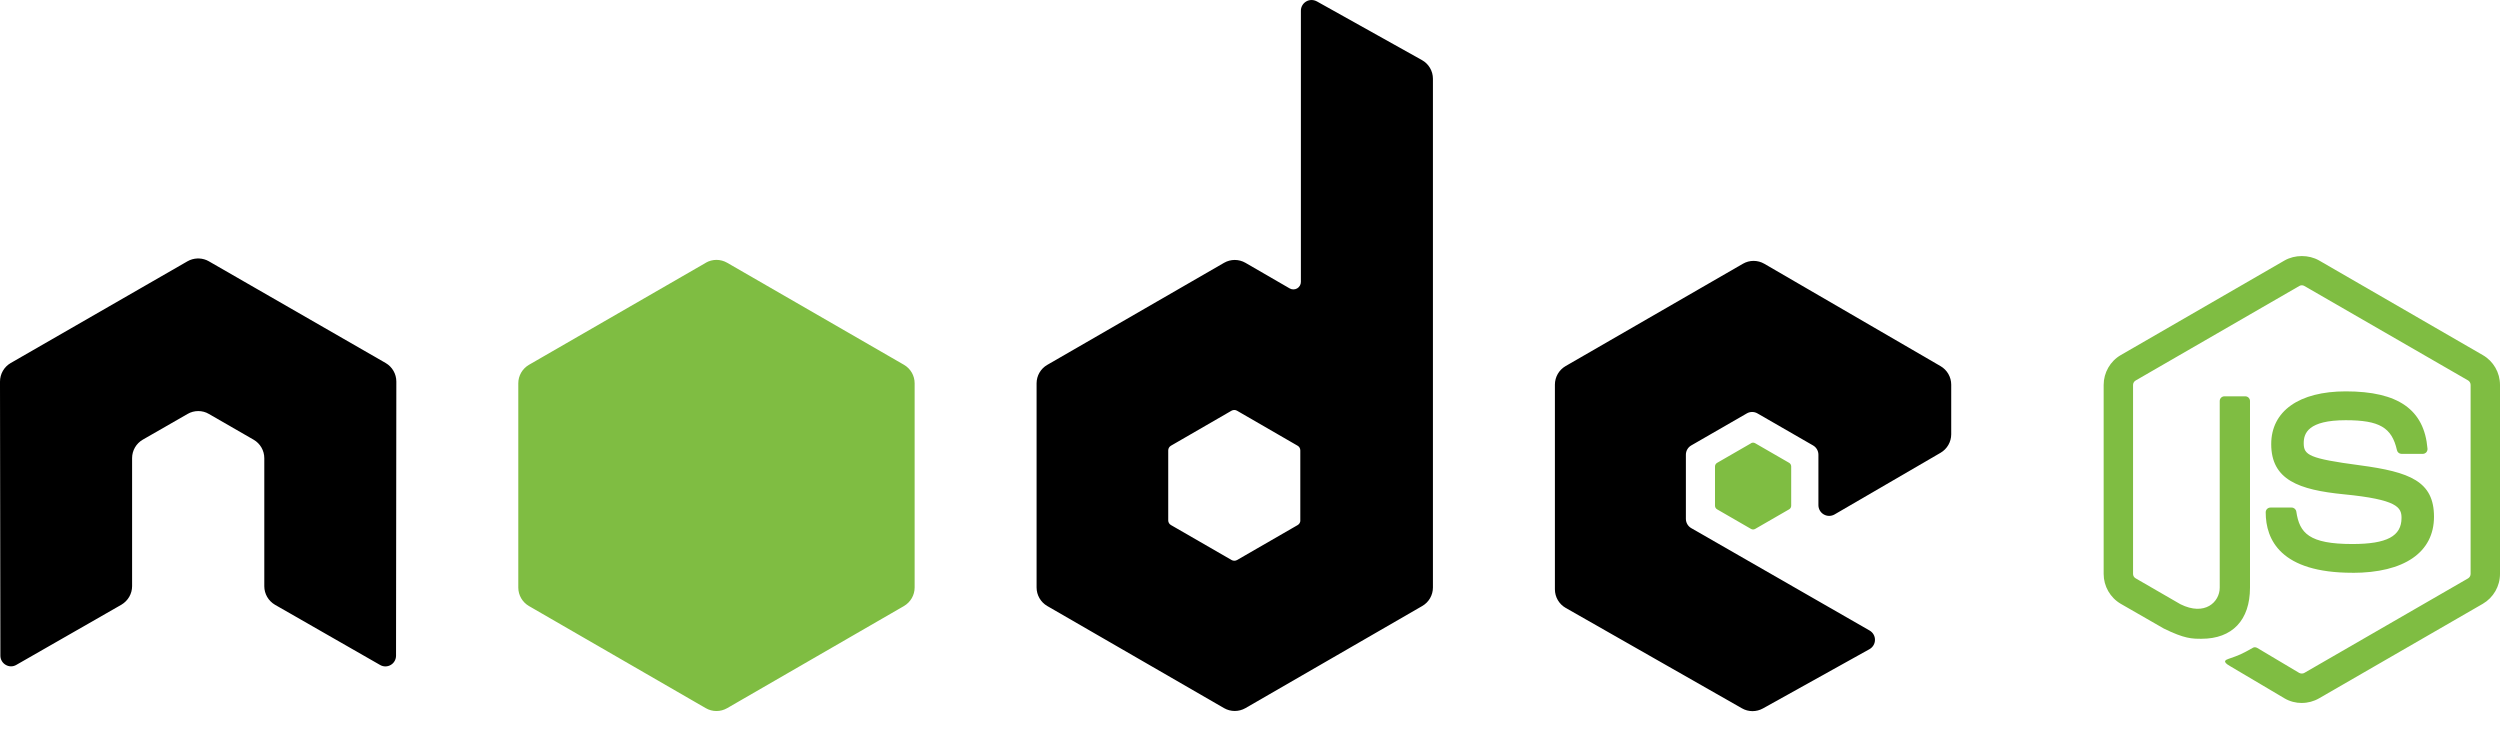 <svg width="82" height="24" viewBox="0 0 82 24" xmlns="http://www.w3.org/2000/svg"><title>node</title><g fill="none" fill-rule="evenodd"><g fill="#000"><path d="M13 12.517c0-.252-.133-.484-.35-.61L6.85 8.57c-.098-.057-.208-.087-.32-.092h-.06c-.11.005-.22.035-.32.092l-5.8 3.338c-.216.125-.35.357-.35.61l.013 8.987c0 .125.065.24.175.303.108.064.24.064.348 0l3.447-1.974c.218-.13.35-.358.35-.608v-4.2c0-.25.134-.48.35-.605l1.47-.844c.108-.063.228-.094.35-.094.12 0 .242.03.348.094l1.468.845c.217.125.35.357.35.607v4.2c0 .25.134.48.35.607l3.447 1.974c.108.064.243.064.35 0 .107-.06.174-.178.174-.303l.01-8.988zM42.652 17.07c0 .063-.033.12-.088.152l-1.99 1.148c-.055.03-.122.03-.176 0l-1.99-1.148c-.055-.03-.09-.09-.09-.15v-2.3c0-.062.034-.12.088-.152l1.99-1.15c.055-.03.122-.03.176 0l1.99 1.15c.055.03.088.09.088.152v2.3h.002zM43.19.045c-.11-.06-.24-.06-.348.004-.107.063-.173.178-.173.302v8.897c0 .087-.048.168-.123.212-.076.043-.17.043-.245 0L40.85 8.62c-.217-.125-.483-.125-.7 0l-5.8 3.348c-.217.125-.35.356-.35.606v6.695c0 .25.133.482.35.608l5.8 3.35c.216.124.483.124.7 0l5.8-3.35c.217-.125.35-.356.35-.607V2.583c0-.254-.137-.488-.36-.612L43.19.044zM63.65 14.852c.216-.126.35-.357.35-.607v-1.628c0-.25-.133-.482-.35-.608l-5.78-3.357c-.217-.126-.486-.127-.704 0l-5.815 3.356c-.216.125-.35.357-.35.608v6.714c0 .253.135.485.355.61l5.78 3.293c.212.122.473.123.688.004l3.495-1.944c.11-.062.18-.178.18-.305.002-.126-.066-.243-.175-.306l-5.852-3.36c-.108-.062-.175-.178-.175-.304v-2.104c0-.125.067-.242.176-.304l1.822-1.05c.108-.063.242-.063.35 0l1.823 1.05c.11.063.176.18.176.304v1.656c0 .125.068.242.177.304.11.063.243.062.352 0l3.48-2.024z"/></g><g fill="#7FBD42"><path d="M23.15 8.618c.216-.125.483-.125.7 0l5.8 3.347c.216.125.35.356.35.606v6.7c0 .25-.134.48-.35.607l-5.8 3.35c-.217.125-.484.125-.7 0l-5.8-3.35c-.216-.125-.35-.356-.35-.606v-6.7c0-.25.134-.48.35-.606l5.8-3.346zM75.5 23.058c-.197 0-.393-.05-.564-.15l-1.794-1.062c-.268-.15-.137-.203-.05-.234.358-.124.43-.153.812-.37.04-.02.092-.013.133.01l1.378.82c.05.027.12.027.166 0l5.373-3.102c.05-.03.082-.086.082-.145v-6.2c0-.06-.032-.116-.083-.147l-5.37-3.098c-.05-.03-.116-.03-.165 0l-5.368 3.1c-.053.03-.086.087-.086.146v6.2c0 .058.033.115.085.143l1.47.85c.8.398 1.288-.072 1.288-.544v-6.12c0-.088.07-.156.156-.156h.68c.086 0 .157.068.157.155v6.12c0 1.067-.58 1.678-1.59 1.678-.31 0-.555 0-1.237-.336l-1.41-.81c-.348-.202-.563-.578-.563-.98v-6.2c0-.403.215-.78.563-.98l5.372-3.103c.34-.192.792-.192 1.13 0l5.37 3.104c.35.2.565.576.565.978v6.2c0 .402-.216.777-.564.98l-5.37 3.1c-.173.1-.368.152-.567.152"/><path d="M77.158 18.787c-2.35 0-2.843-1.08-2.843-1.984 0-.086.07-.155.155-.155h.695c.078 0 .142.056.154.132.104.707.417 1.064 1.838 1.064 1.132 0 1.613-.256 1.613-.856 0-.346-.135-.603-1.894-.775-1.47-.145-2.38-.47-2.38-1.646 0-1.084.915-1.73 2.446-1.73 1.72 0 2.572.597 2.68 1.88.004.043-.012.086-.04.12-.03.03-.07.05-.115.05h-.697c-.072 0-.136-.052-.15-.122-.168-.744-.575-.982-1.68-.982-1.235 0-1.378.43-1.378.753 0 .39.17.504 1.838.725 1.65.22 2.435.528 2.435 1.688 0 1.168-.975 1.84-2.677 1.84M57.433 14.537c.042-.024.093-.024.135 0l1.116.644c.042.025.067.07.067.118v1.29c0 .047-.025.092-.066.116l-1.116.644c-.042.024-.093.024-.135 0l-1.115-.644c-.042-.024-.067-.07-.067-.117v-1.29c0-.047.027-.092.068-.116l1.115-.643z"/></g></g></svg>
